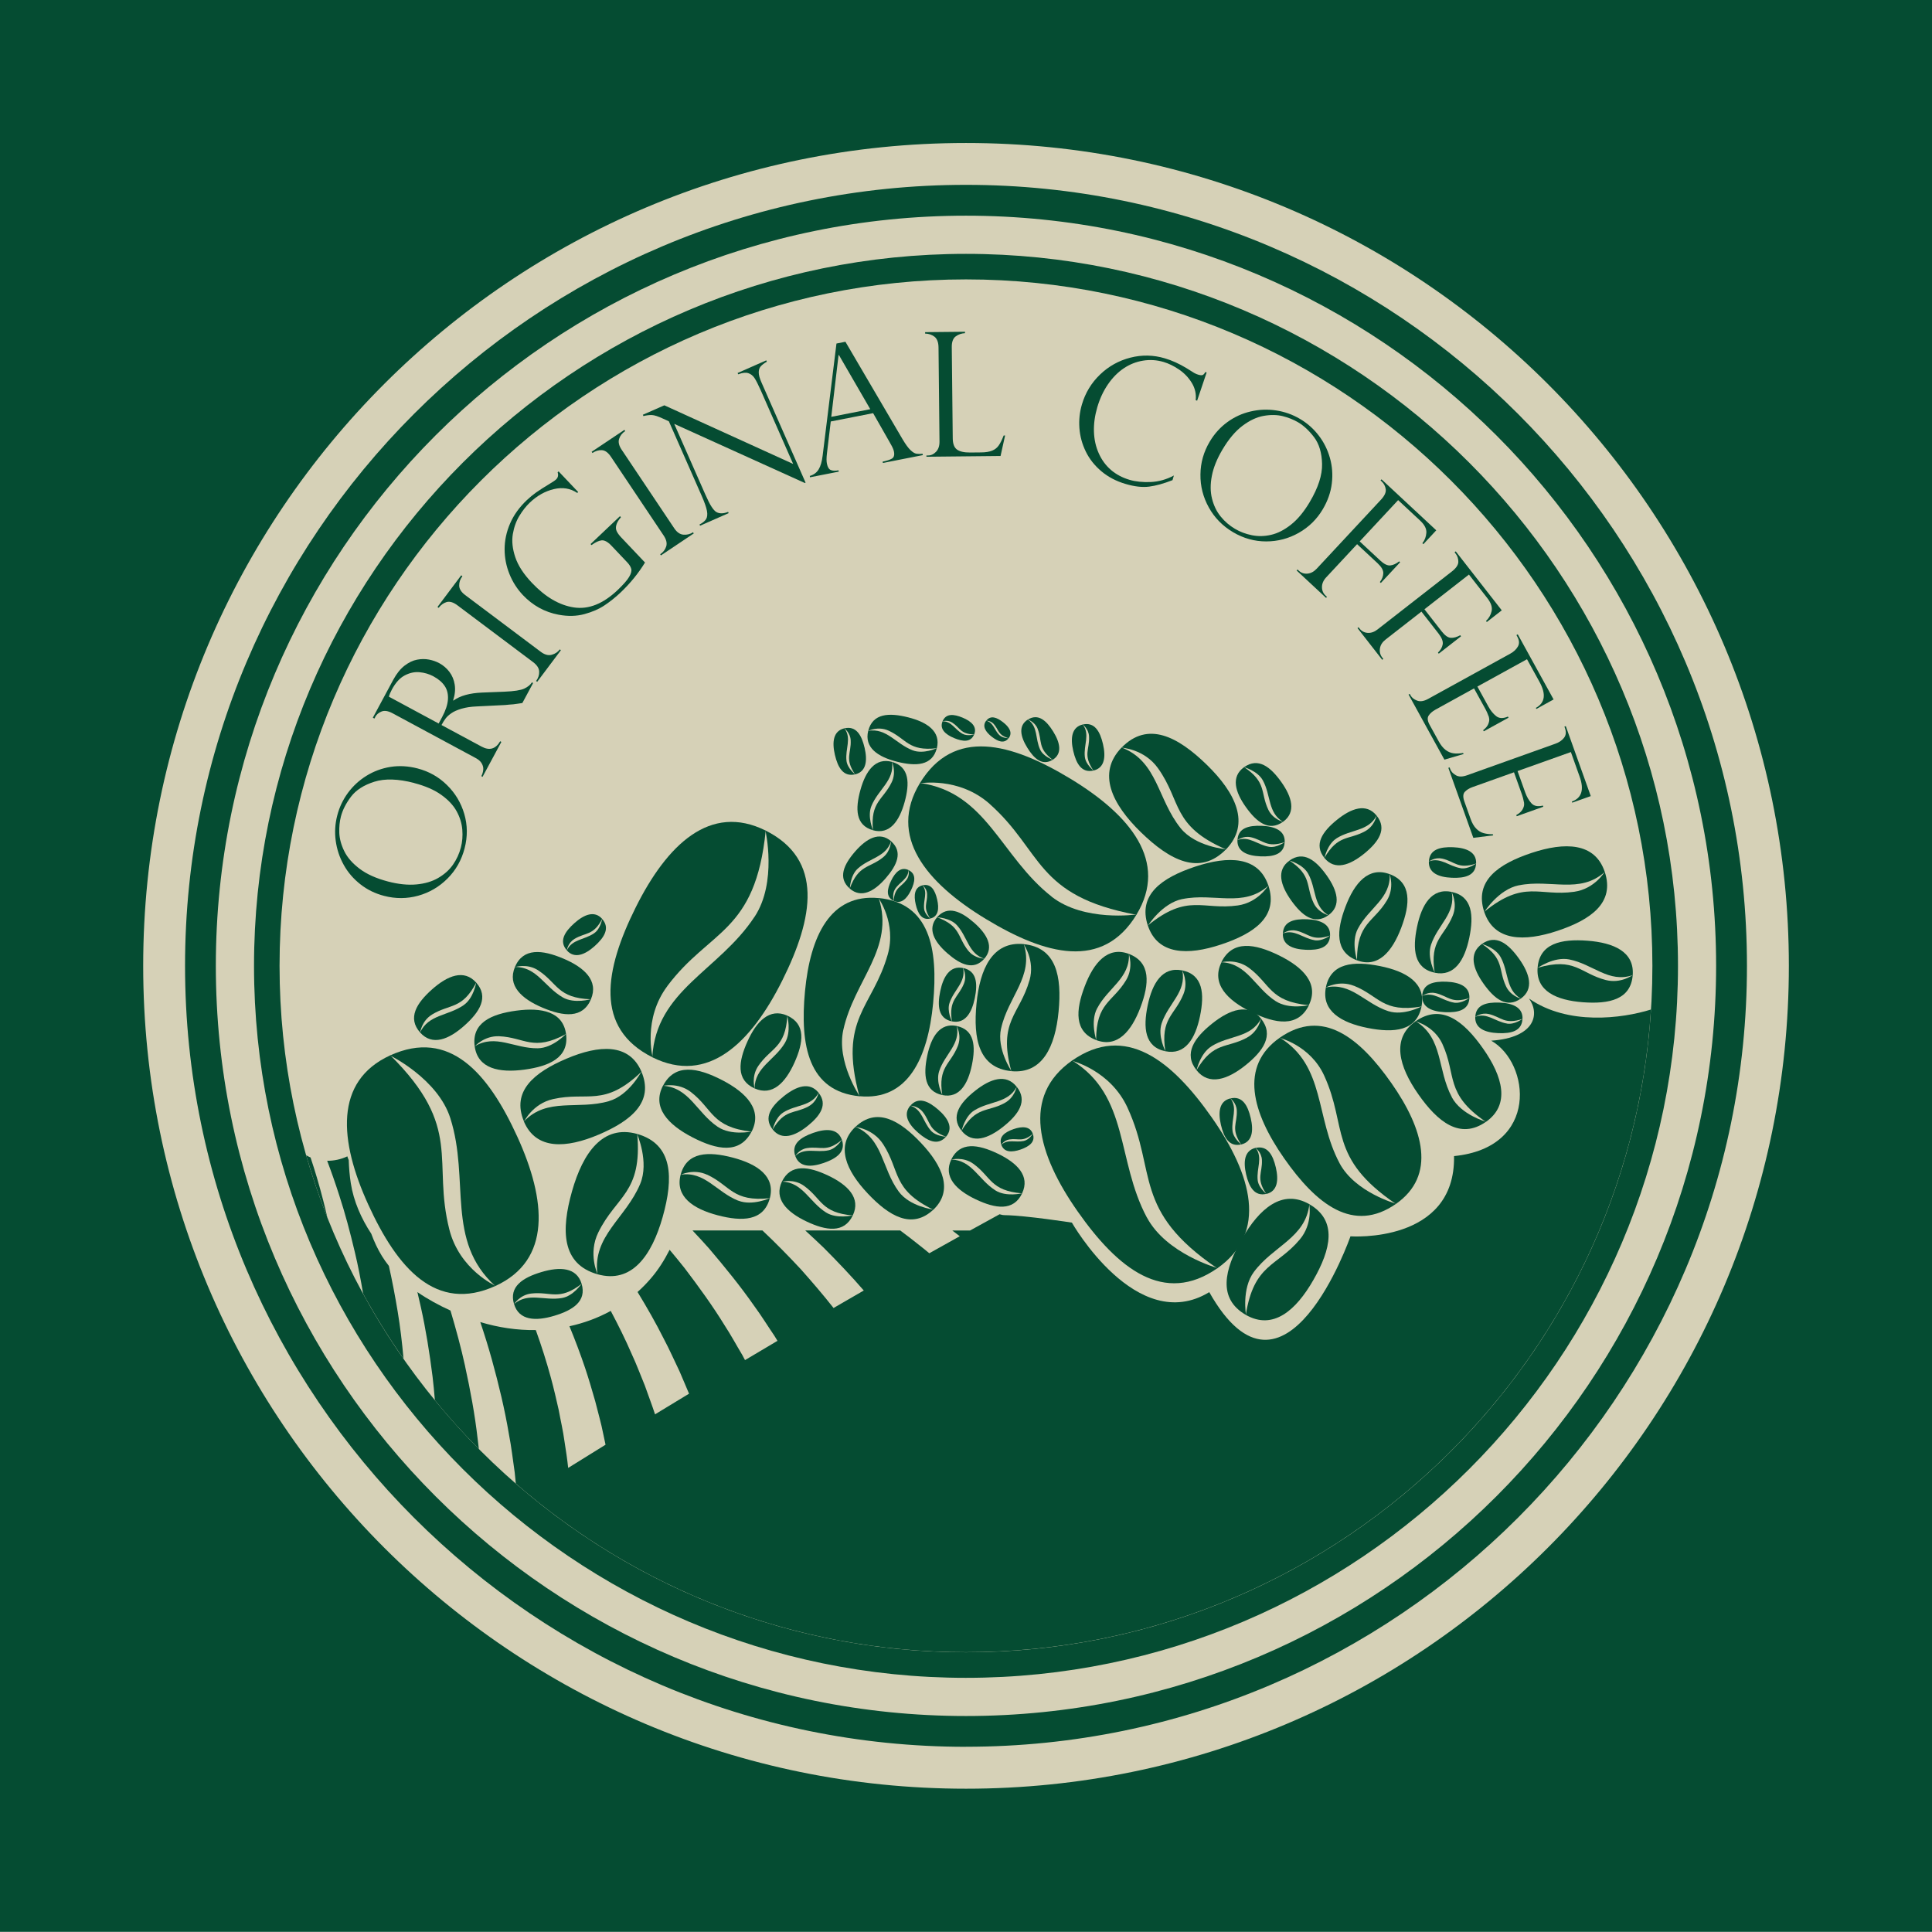 <?xml version="1.0" encoding="UTF-8"?>
<svg id="greencafe" xmlns="http://www.w3.org/2000/svg" viewBox="0 0 379 379">
  <rect x="0" y="-.03" width="379" height="379" fill="#054c32"/>
  <g>
    <g>
      <path d="M189.5,54.81c-74.25,0-134.66,60.41-134.66,134.66s60.41,134.66,134.66,134.66,134.65-60.41,134.65-134.66S263.75,54.81,189.5,54.81Z" fill="#d6d1b7"/>
      <path d="M189.5,42.31c-81.27,0-147.16,65.88-147.16,147.16s65.89,147.16,147.16,147.16,147.15-65.88,147.15-147.16S270.77,42.31,189.5,42.31ZM189.5,329.14c-77.01,0-139.67-62.66-139.67-139.67S112.49,49.8,189.5,49.8s139.67,62.66,139.67,139.67-62.66,139.67-139.67,139.67Z" fill="#d6d1b7"/>
      <path d="M189.5,28.05C100.35,28.05,28.09,100.32,28.09,189.47s72.27,161.42,161.42,161.42,161.41-72.27,161.41-161.42S278.65,28.05,189.5,28.05ZM189.5,342.67c-84.48,0-153.2-68.73-153.2-153.2S105.02,36.26,189.5,36.26s153.2,68.73,153.2,153.2-68.73,153.2-153.2,153.2Z" fill="#d6d1b7"/>
      <g>
        <path d="M76.27,248.31c-.48-.61-.93-1.24-1.34-1.9-.87-1.41-1.54-2.88-2.1-4.39-1.98-3.01-3.47-6.41-4.01-9.89-.24-1.52-.36-3.04-.41-4.56-.03-.07-.06-.14-.09-.21-.08-.18-.13-.35-.18-.52-1.25.59-2.62.89-4.02.87.02,0,.04,0,.06,0,.8,2.1,1.61,4.4,2.4,6.88,1.11,3.39,2.1,7.11,3.04,11.09.62,2.59,1.14,5.3,1.61,8.09,2.41,4.41,5.06,8.67,7.93,12.77-.28-3.15-.65-6.26-1.15-9.27-.51-3.08-1.08-6.08-1.73-8.96Z" fill="#054c32"/>
        <path d="M60.92,227.06c-.3-.13-.59-.27-.86-.43,1.2,4.16,2.59,8.24,4.16,12.22-.26-1.15-.54-2.29-.82-3.37-.79-3.09-1.64-5.91-2.48-8.42Z" fill="#054c32"/>
        <path d="M292.55,204.16c7.59,4.35,9.48,20.95-7.31,22.63.3,17.23-20.32,15.74-20.32,15.74,0,0-12.91,37.14-27.7,10.95-14.25,8.66-26.95-13.64-26.95-13.64,0,0-9.01-1.4-13.08-1.46-.4,0-.77-.07-1.1-.18-1.93,1.06-3.87,2.12-5.8,3.19h-3.47c.49.37.97.75,1.46,1.12-2,1.11-3.99,2.23-5.98,3.34-.62-.52-1.24-1.03-1.88-1.52-1.25-1.01-2.53-1.99-3.82-2.95h-18.63c1.22,1.12,2.43,2.25,3.63,3.4,2.71,2.72,5.36,5.5,7.85,8.38-1.99,1.15-3.97,2.29-5.93,3.43-2.03-2.58-4.19-5.09-6.4-7.58-2.44-2.62-4.96-5.19-7.55-7.63h-13.72c1.1,1.16,2.18,2.34,3.25,3.54,3.11,3.66,6.16,7.4,8.87,11.29,1.41,1.91,2.64,3.92,3.95,5.84.2.33.4.65.6.98-2.16,1.27-4.28,2.53-6.37,3.78-.19-.35-.38-.7-.56-1.05-1.14-1.89-2.19-3.86-3.43-5.75-2.36-3.84-5.06-7.56-7.84-11.22-.97-1.22-1.96-2.43-2.96-3.62-1.03,2.04-2.23,3.93-3.65,5.58-.83.97-1.71,1.87-2.64,2.7,1.84,3.02,3.6,6.09,5.16,9.21,1.12,2.09,2.05,4.25,3.07,6.34.62,1.48,1.27,2.94,1.87,4.4-2.28,1.38-4.51,2.73-6.67,4.05-.61-1.88-1.34-3.75-2.01-5.67-.85-2.03-1.61-4.13-2.57-6.17-1.23-2.85-2.63-5.66-4.11-8.45-2.55,1.4-5.27,2.39-8.1,3.01,1.11,2.69,2.14,5.42,3.06,8.15.73,2.18,1.37,4.37,1.99,6.54.54,2.19,1.18,4.33,1.59,6.48.15.69.3,1.38.44,2.07-2.57,1.59-5.02,3.11-7.33,4.55-.18-1.71-.44-3.44-.72-5.19-.27-2.05-.76-4.09-1.14-6.19-.47-2.07-.95-4.18-1.52-6.27-.85-3.14-1.85-6.28-2.97-9.39-3.65.05-7.33-.49-10.89-1.57h0c.82,2.43,1.59,4.9,2.29,7.43,1.31,4.75,2.5,9.63,3.33,14.59.49,2.47.76,4.97,1.13,7.46.07.73.15,1.47.22,2.2,23.66,20.6,54.55,33.08,88.31,33.08,71.37,0,129.93-55.81,134.37-126.07-5.69,1.77-16.28,3.16-23.92-2.15,2.18,3.02,1.18,7.67-7.41,8.26Z" fill="#054c32"/>
        <path d="M91.26,268.09c-.82-3.76-1.83-7.43-2.89-11,0,0,0,0,0,0-2.24-1.02-4.45-2.21-6.49-3.62.23.97.46,1.95.68,2.95.97,4.36,1.7,8.92,2.29,13.59.19,1.55.33,3.11.46,4.67,2.72,3.33,5.6,6.52,8.63,9.56-.07-.65-.15-1.31-.24-1.96-.54-4.79-1.43-9.54-2.45-14.19Z" fill="#054c32"/>
        <g>
          <g>
            <path d="M148.03,179.84c4.47-6.78,2.12-16.93,2.12-16.93,11.49,5.73,9.44,17.14,3.31,29.43-6.13,12.28-14.6,20.5-25.5,15.06.74-13.19,13.07-16.94,20.06-27.56Z" fill="#054c32"/>
            <path d="M130.92,193.43c-4.87,6.5-2.89,14-2.89,14-11.49-5.73-9.44-17.15-3.32-29.43,6.13-12.29,14.6-20.5,25.5-15.06-2.04,20.13-10.94,19.34-19.3,30.49Z" fill="#054c32"/>
          </g>
          <g>
            <path d="M88.34,219.35c-2.46-7.74-11.83-12.3-11.83-12.3,11.68-5.33,19.27,3.44,24.97,15.93,5.7,12.49,6.76,24.24-4.32,29.3-9.79-8.87-4.96-20.82-8.82-32.93Z" fill="#054c32"/>
            <path d="M88.15,241.2c1.99,7.88,9.07,11.05,9.07,11.05-11.68,5.33-19.27-3.44-24.97-15.93-5.7-12.49-6.76-24.24,4.32-29.3,14.37,14.25,8.16,20.67,11.58,34.18Z" fill="#054c32"/>
          </g>
          <g>
            <path d="M119.47,216c3.93-1.14,6.35-5.79,6.35-5.79,2.53,5.95-1.99,9.65-8.36,12.36-6.36,2.7-12.29,3.07-14.69-2.57,4.6-4.81,10.55-2.21,16.7-3.99Z" fill="#054c32"/>
            <path d="M108.48,215.61c-3.99.9-5.68,4.41-5.68,4.41-2.53-5.95,1.99-9.65,8.35-12.35,6.36-2.7,12.29-3.08,14.69,2.57-7.37,7.04-10.52,3.83-17.36,5.37Z" fill="#054c32"/>
          </g>
          <g>
            <path d="M125.59,232.24c1.8-4.31-.62-9.8-.62-9.8,7.11,2.01,7.17,8.68,5.03,16.28-2.15,7.6-6.06,13.15-12.8,11.25-.99-7.53,5.57-10.98,8.39-17.73Z" fill="#054c32"/>
            <path d="M117.37,241.76c-2.06,4.2-.13,8.22-.13,8.22-7.11-2.01-7.18-8.68-5.03-16.28,2.15-7.6,6.06-13.15,12.8-11.25,1,11.6-4.11,12.11-7.64,19.31Z" fill="#054c32"/>
          </g>
          <g>
            <path d="M105.51,205.64c2.96-.04,5.53-2.83,5.53-2.83.63,4.63-3.22,6.35-8.17,7.02-4.95.67-9.15-.19-9.75-4.58,4.12-2.48,7.77.46,12.39.39Z" fill="#054c32"/>
            <path d="M97.92,203.28c-2.95-.13-4.8,2-4.8,2-.63-4.63,3.22-6.35,8.17-7.02,4.95-.67,9.15.19,9.75,4.58-6.47,3.51-8.06.67-13.12.44Z" fill="#054c32"/>
          </g>
          <g>
            <path d="M140.79,221.04c2.65,1.8,6.65.93,6.65.93-2.32,4.49-6.8,3.62-11.6,1.14-4.8-2.48-7.99-5.86-5.79-10.12,5.18.36,6.6,5.24,10.73,8.05Z" fill="#054c32"/>
            <path d="M135.54,214.23c-2.53-1.95-5.49-1.21-5.49-1.21,2.32-4.49,6.8-3.62,11.6-1.14,4.8,2.48,7.99,5.86,5.79,10.12-7.91-.91-7.55-4.41-11.89-7.76Z" fill="#054c32"/>
          </g>
          <g>
            <path d="M144.83,235.53c2.75,1.09,6.19-.5,6.19-.5-1.19,4.52-5.41,4.64-10.24,3.37-4.83-1.27-8.38-3.68-7.26-7.96,4.75-.72,7,3.39,11.3,5.1Z" fill="#054c32"/>
            <path d="M138.72,230.45c-2.68-1.25-5.2.01-5.2.01,1.19-4.52,5.41-4.64,10.24-3.37,4.83,1.27,8.38,3.68,7.26,7.96-7.32.77-7.7-2.46-12.29-4.61Z" fill="#054c32"/>
          </g>
          <g>
            <path d="M110.25,254.63c2.23-.39,3.84-2.8,3.84-2.8,1.03,3.42-1.68,5.18-5.34,6.28-3.66,1.1-6.94.95-7.91-2.3,2.82-2.36,5.93-.58,9.41-1.18Z" fill="#054c32"/>
            <path d="M104.23,253.75c-2.25.25-3.39,2.08-3.39,2.08-1.03-3.42,1.68-5.18,5.34-6.28,3.66-1.1,6.94-.95,7.92,2.3-4.47,3.42-6.01,1.47-9.86,1.9Z" fill="#054c32"/>
          </g>
          <g>
            <path d="M162.04,237.85c2.13,1.34,5.26.56,5.26.56-1.71,3.59-5.26,3.02-9.1,1.2-3.84-1.83-6.43-4.41-4.81-7.82,4.09.15,5.33,3.95,8.65,6.06Z" fill="#054c32"/>
            <path d="M157.73,232.63c-2.04-1.47-4.35-.81-4.35-.81,1.71-3.59,5.26-3.03,9.1-1.2,3.84,1.83,6.44,4.4,4.81,7.81-6.25-.52-6.06-3.28-9.56-5.8Z" fill="#054c32"/>
          </g>
          <g>
            <path d="M195.26,233.52c2.13,1.34,5.26.56,5.26.56-1.71,3.59-5.26,3.02-9.1,1.2-3.84-1.83-6.43-4.41-4.81-7.82,4.09.15,5.33,3.95,8.66,6.06Z" fill="#054c32"/>
            <path d="M190.94,228.3c-2.04-1.47-4.35-.81-4.35-.81,1.71-3.59,5.26-3.03,9.1-1.2,3.84,1.83,6.44,4.4,4.81,7.81-6.25-.52-6.06-3.28-9.56-5.8Z" fill="#054c32"/>
          </g>
          <g>
            <path d="M162.55,225.65c1.55-.34,2.6-2.07,2.6-2.07.82,2.36-1.02,3.67-3.54,4.55-2.53.88-4.82.87-5.6-1.37,1.9-1.74,4.12-.58,6.54-1.11Z" fill="#054c32"/>
            <path d="M158.31,225.22c-1.56.24-2.3,1.56-2.3,1.56-.82-2.36,1.02-3.67,3.54-4.55,2.53-.88,4.82-.87,5.6,1.37-3.02,2.53-4.15,1.21-6.84,1.62Z" fill="#054c32"/>
          </g>
          <g>
            <path d="M200.85,223.82c1.04-.23,1.76-1.4,1.76-1.4.55,1.59-.69,2.48-2.39,3.08-1.71.59-3.26.59-3.79-.93,1.28-1.17,2.79-.39,4.42-.75Z" fill="#054c32"/>
            <path d="M197.99,223.53c-1.06.16-1.56,1.05-1.56,1.05-.55-1.6.69-2.48,2.39-3.08,1.71-.59,3.26-.59,3.79.93-2.04,1.71-2.81.81-4.62,1.1Z" fill="#054c32"/>
          </g>
          <g>
            <path d="M116.58,183.05c1.24-.86,1.54-2.78,1.54-2.78,1.59,1.79.44,3.62-1.47,5.33-1.91,1.7-3.95,2.53-5.46.84,1.04-2.23,3.44-2.03,5.38-3.38Z" fill="#054c32"/>
            <path d="M112.67,184.21c-1.3.79-1.47,2.22-1.47,2.22-1.59-1.79-.44-3.62,1.47-5.33,1.91-1.7,3.95-2.54,5.46-.84-1.75,3.34-3.24,2.59-5.46,3.94Z" fill="#054c32"/>
          </g>
          <g>
            <path d="M153.98,204.58c1.32-2.19.45-5.35.45-5.35,3.69,1.66,3.19,5.27,1.42,9.22-1.77,3.94-4.33,6.63-7.83,5.06.07-4.16,3.9-5.49,5.96-8.92Z" fill="#054c32"/>
            <path d="M148.77,209.08c-1.45,2.11-.73,4.44-.73,4.44-3.69-1.66-3.19-5.28-1.41-9.22,1.77-3.94,4.33-6.63,7.83-5.06-.39,6.36-3.2,6.22-5.69,9.84Z" fill="#054c32"/>
          </g>
          <g>
            <path d="M90.96,197.17c1.98-1.37,2.45-4.42,2.45-4.42,2.53,2.84.71,5.76-2.33,8.46-3.04,2.7-6.27,4.03-8.67,1.33,1.66-3.55,5.46-3.22,8.56-5.37Z" fill="#054c32"/>
            <path d="M84.76,199.02c-2.06,1.25-2.34,3.53-2.34,3.53-2.53-2.84-.71-5.76,2.33-8.46,3.04-2.7,6.27-4.03,8.67-1.33-2.78,5.31-5.14,4.11-8.67,6.26Z" fill="#054c32"/>
          </g>
          <g>
            <path d="M176.31,233.76c2.16,2.93,6.8,3.52,6.8,3.52-4.19,3.95-8.68,1.32-12.9-3.17-4.22-4.48-6.37-9.32-2.39-13.07,5.44,2.35,5.11,8.13,8.49,12.72Z" fill="#054c32"/>
            <path d="M173.24,224.45c-1.98-3.06-5.44-3.38-5.44-3.38,4.19-3.95,8.68-1.32,12.9,3.17,4.22,4.48,6.36,9.32,2.39,13.07-8.16-3.98-6.45-7.6-9.84-12.85Z" fill="#054c32"/>
          </g>
          <g>
            <path d="M110.39,195.66c2.3,1.31,5.55.34,5.55.34-1.63,3.85-5.38,3.42-9.5,1.68-4.12-1.74-6.96-4.33-5.42-7.99,4.3-.03,5.78,3.9,9.37,5.96Z" fill="#054c32"/>
            <path d="M105.61,190.37c-2.21-1.45-4.61-.65-4.61-.65,1.63-3.85,5.38-3.42,9.5-1.68,4.12,1.74,6.97,4.33,5.42,7.99-6.59-.25-6.51-3.16-10.31-5.65Z" fill="#054c32"/>
          </g>
        </g>
        <g>
          <g>
            <path d="M224.98,238.82c3.83,7.17,13.87,9.94,13.87,9.94-10.51,7.36-19.57.12-27.45-11.12-7.88-11.24-11.06-22.61-1.08-29.6,11.24,6.94,8.66,19.57,14.65,30.78Z" fill="#054c32"/>
            <path d="M221.19,217.3c-3.39-7.38-10.93-9.21-10.93-9.21,10.51-7.37,19.57-.12,27.45,11.12,7.88,11.24,11.06,22.61,1.08,29.6-16.72-11.4-11.78-18.84-17.6-31.5Z" fill="#054c32"/>
          </g>
          <g>
            <path d="M262.78,228.19c3.06,5.73,11.1,7.95,11.1,7.95-8.41,5.89-15.66.1-21.96-8.9-6.3-9-8.85-18.09-.86-23.68,8.99,5.55,6.93,15.66,11.72,24.62Z" fill="#054c32"/>
            <path d="M259.75,210.97c-2.72-5.91-8.74-7.37-8.74-7.37,8.41-5.89,15.66-.1,21.96,8.9,6.3,9,8.84,18.09.86,23.68-13.38-9.12-9.43-15.08-14.08-25.21Z" fill="#054c32"/>
          </g>
          <g>
            <path d="M284.8,215.24c1.85,3.47,6.72,4.81,6.72,4.81-5.09,3.57-9.48.06-13.29-5.39-3.81-5.44-5.35-10.95-.52-14.33,5.44,3.36,4.19,9.47,7.1,14.9Z" fill="#054c32"/>
            <path d="M282.97,204.82c-1.64-3.58-5.29-4.46-5.29-4.46,5.09-3.57,9.48-.06,13.29,5.39,3.81,5.44,5.35,10.95.52,14.33-8.1-5.52-5.71-9.12-8.52-15.25Z" fill="#054c32"/>
          </g>
          <g>
            <path d="M206.27,175.88c6.39,5.02,16.7,3.51,16.7,3.51-6.66,10.97-17.87,7.99-29.6.87-11.74-7.12-19.22-16.24-12.9-26.66,13.08,1.83,15.81,14.42,25.81,22.27Z" fill="#054c32"/>
            <path d="M194.14,157.7c-6.08-5.39-13.71-4.03-13.71-4.03,6.66-10.98,17.87-7.99,29.6-.88,11.74,7.12,19.22,16.24,12.9,26.66-19.9-3.7-18.37-12.5-28.8-21.75Z" fill="#054c32"/>
          </g>
          <g>
            <path d="M196.37,201.79c-.88,4,2.06,8.34,2.06,8.34-6.44-.62-7.54-6.35-6.87-13.24.66-6.88,3.16-12.27,9.27-11.69,2.03,6.33-3.08,10.32-4.45,16.58Z" fill="#054c32"/>
            <path d="M201.96,192.31c1.12-3.94-1.17-7.1-1.17-7.1,6.44.62,7.54,6.35,6.87,13.23-.66,6.88-3.16,12.27-9.27,11.69-2.68-9.83,1.65-11.07,3.56-17.82Z" fill="#054c32"/>
          </g>
          <g>
            <path d="M165.43,202.04c-1.37,6.24,3.22,13.02,3.22,13.02-10.04-.96-11.76-9.91-10.73-20.65,1.03-10.74,4.93-19.15,14.46-18.23,3.17,9.88-4.81,16.11-6.95,25.87Z" fill="#054c32"/>
            <path d="M174.15,187.24c1.74-6.14-1.83-11.08-1.83-11.08,10.04.96,11.76,9.91,10.73,20.65-1.03,10.74-4.93,19.15-14.46,18.23-4.18-15.34,2.57-17.27,5.56-27.8Z" fill="#054c32"/>
          </g>
          <g>
            <path d="M245.98,249.51c-2.44,3.28-1.55,8.45-1.55,8.45-5.61-3.21-4.26-8.89-.82-14.89,3.43-6,7.93-9.89,13.25-6.84-.75,6.61-7.06,8.14-10.88,13.28Z" fill="#054c32"/>
            <path d="M254.97,243.16c2.64-3.13,1.85-6.95,1.85-6.95,5.61,3.21,4.26,8.89.82,14.89-3.43,6-7.93,9.89-13.25,6.84,1.6-10.06,6.06-9.41,10.58-14.78Z" fill="#054c32"/>
          </g>
          <g>
            <path d="M231.61,162.47c2.93,3.64,8.91,4.13,8.91,4.13-5.15,5.29-11.05,2.17-16.71-3.34-5.66-5.51-8.67-11.59-3.78-16.62,7.09,2.72,6.99,10.13,11.58,15.83Z" fill="#054c32"/>
            <path d="M227.17,150.71c-2.71-3.81-7.16-4.04-7.16-4.04,5.15-5.29,11.05-2.17,16.71,3.34,5.66,5.51,8.67,11.59,3.78,16.62-10.68-4.65-8.68-9.39-13.33-15.92Z" fill="#054c32"/>
          </g>
          <g>
            <path d="M215.21,197.83c-1.37,2.62-.15,6.21-.15,6.21-4.37-1.65-4.05-5.86-2.28-10.53,1.77-4.67,4.53-7.95,8.68-6.38.21,4.8-4.11,6.61-6.25,10.71Z" fill="#054c32"/>
            <path d="M220.9,192.29c1.53-2.53.53-5.17.53-5.17,4.37,1.65,4.05,5.86,2.28,10.53-1.77,4.67-4.53,7.95-8.68,6.38,0-7.36,3.25-7.4,5.87-11.74Z" fill="#054c32"/>
          </g>
          <g>
            <path d="M231.94,176.36c-3.99.81-6.76,5.24-6.76,5.24-2.03-6.1,2.75-9.42,9.27-11.59,6.53-2.17,12.44-2.07,14.37,3.73-4.94,4.4-10.64,1.35-16.88,2.63Z" fill="#054c32"/>
            <path d="M242.82,177.62c4.03-.57,5.99-3.93,5.99-3.93,2.03,6.11-2.75,9.42-9.27,11.59-6.53,2.17-12.44,2.07-14.37-3.73,7.87-6.4,10.74-2.96,17.65-3.93Z" fill="#054c32"/>
          </g>
          <g>
            <path d="M297.93,173.67c-3.99.81-6.76,5.24-6.76,5.24-2.03-6.1,2.75-9.42,9.27-11.59,6.53-2.17,12.44-2.07,14.37,3.73-4.94,4.4-10.64,1.35-16.88,2.63Z" fill="#054c32"/>
            <path d="M308.81,174.94c4.03-.57,5.99-3.93,5.99-3.93,2.03,6.11-2.75,9.42-9.27,11.59-6.53,2.17-12.44,2.07-14.37-3.73,7.87-6.4,10.74-2.96,17.65-3.93Z" fill="#054c32"/>
          </g>
          <g>
            <path d="M247.74,153.1c-1.03-1.89-3.69-2.6-3.69-2.6,2.77-1.97,5.18-.07,7.29,2.89,2.11,2.96,2.97,5.96.34,7.83-2.99-1.81-2.33-5.16-3.94-8.12Z" fill="#054c32"/>
            <path d="M248.78,158.79c.91,1.95,2.91,2.42,2.91,2.42-2.77,1.97-5.18.07-7.29-2.89-2.11-2.96-2.97-5.96-.34-7.83,4.45,2.98,3.16,4.96,4.72,8.3Z" fill="#054c32"/>
          </g>
          <g>
            <path d="M170.95,158.1c-.87,2.1.32,4.77.32,4.77-3.46-.96-3.51-4.21-2.48-7.91,1.03-3.7,2.92-6.41,6.2-5.5.5,3.66-2.68,5.35-4.04,8.64Z" fill="#054c32"/>
            <path d="M174.92,153.46c.99-2.05.05-4,.05-4,3.46.96,3.51,4.21,2.48,7.91-1.03,3.7-2.91,6.41-6.2,5.5-.52-5.64,1.97-5.9,3.67-9.41Z" fill="#054c32"/>
          </g>
          <g>
            <path d="M184.24,210.11c-.72,2.14.63,4.71.63,4.71-3.5-.73-3.76-3.95-2.98-7.69.78-3.74,2.48-6.55,5.8-5.86.74,3.6-2.32,5.49-3.45,8.84Z" fill="#054c32"/>
            <path d="M187.88,205.24c.85-2.09-.21-3.97-.21-3.97,3.5.73,3.76,3.95,2.98,7.69-.78,3.74-2.48,6.55-5.8,5.86-.88-5.56,1.58-5.98,3.03-9.58Z" fill="#054c32"/>
          </g>
          <g>
            <path d="M186.27,196.73c-.56,1.66.48,3.64.48,3.64-2.7-.56-2.9-3.05-2.3-5.94.6-2.89,1.92-5.06,4.48-4.53.57,2.78-1.79,4.24-2.66,6.84Z" fill="#054c32"/>
            <path d="M189.09,192.96c.66-1.62-.17-3.07-.17-3.07,2.7.56,2.9,3.05,2.3,5.94-.6,2.89-1.92,5.06-4.48,4.53-.68-4.3,1.22-4.62,2.35-7.4Z" fill="#054c32"/>
          </g>
          <g>
            <path d="M191.16,217.8c-1.92,1.19-2.52,4.03-2.52,4.03-2.23-2.79-.38-5.44,2.61-7.82,2.99-2.38,6.09-3.47,8.2-.81-1.73,3.24-5.28,2.75-8.29,4.61Z" fill="#054c32"/>
            <path d="M197.07,216.38c1.99-1.07,2.37-3.2,2.37-3.2,2.23,2.79.38,5.44-2.61,7.82-2.98,2.38-6.08,3.47-8.2.82,2.88-4.84,5.03-3.6,8.45-5.44Z" fill="#054c32"/>
          </g>
          <g>
            <path d="M187.74,181.52c-1.35-1.5-3.93-1.57-3.93-1.57,2.1-2.4,4.71-1.19,7.27,1.05,2.56,2.24,4,4.79,2.01,7.07-3.12-1.01-3.24-4.2-5.35-6.55Z" fill="#054c32"/>
            <path d="M189.93,186.48c1.25,1.58,3.18,1.57,3.18,1.57-2.1,2.4-4.71,1.19-7.27-1.05-2.56-2.24-4-4.79-2.01-7.06,4.7,1.76,3.95,3.84,6.1,6.55Z" fill="#054c32"/>
          </g>
          <g>
            <path d="M168.27,170.39c-1.49,1.35-1.56,3.93-1.56,3.93-2.4-2.09-1.2-4.7,1.03-7.27,2.24-2.57,4.78-4.01,7.06-2.03-1,3.12-4.19,3.25-6.53,5.37Z" fill="#054c32"/>
            <path d="M173.22,168.19c1.57-1.26,1.56-3.18,1.56-3.18,2.4,2.09,1.2,4.7-1.03,7.27-2.23,2.57-4.78,4.01-7.06,2.03,1.74-4.71,3.83-3.96,6.53-6.12Z" fill="#054c32"/>
          </g>
          <g>
            <path d="M153.68,218.22c-1.6.99-2.1,3.35-2.1,3.35-1.86-2.33-.31-4.53,2.17-6.52,2.49-1.99,5.07-2.89,6.84-.68-1.44,2.7-4.41,2.29-6.91,3.84Z" fill="#054c32"/>
            <path d="M158.61,217.03c1.66-.89,1.97-2.66,1.97-2.66,1.86,2.33.31,4.53-2.17,6.52-2.49,1.99-5.07,2.89-6.84.68,2.4-4.04,4.19-3,7.04-4.53Z" fill="#054c32"/>
          </g>
          <g>
            <path d="M241.78,221.82c.17,1.51,1.71,2.68,1.71,2.68-2.33.55-3.4-1.34-3.98-3.83-.58-2.49-.35-4.68,1.87-5.2,1.46,1.98.14,3.99.4,6.34Z" fill="#054c32"/>
            <path d="M242.62,217.83c-.07-1.51-1.25-2.35-1.25-2.35,2.33-.55,3.4,1.34,3.98,3.83.58,2.49.35,4.68-1.87,5.2-2.1-3.13-.73-4.08-.86-6.67Z" fill="#054c32"/>
          </g>
          <g>
            <path d="M212.81,148.47c.17,1.51,1.71,2.68,1.71,2.68-2.33.55-3.4-1.34-3.98-3.83-.58-2.49-.34-4.68,1.87-5.2,1.46,1.98.14,3.99.4,6.35Z" fill="#054c32"/>
            <path d="M213.64,144.48c-.07-1.51-1.25-2.35-1.25-2.35,2.33-.54,3.4,1.34,3.98,3.83.58,2.49.35,4.68-1.87,5.2-2.11-3.13-.73-4.08-.86-6.67Z" fill="#054c32"/>
          </g>
          <g>
            <path d="M248.97,166.12c1.49.25,3.04-.93,3.04-.93-.1,2.39-2.2,2.91-4.76,2.8-2.56-.11-4.6-.93-4.5-3.19,2.3-.88,3.88.93,6.22,1.32Z" fill="#054c32"/>
            <path d="M245.36,164.24c-1.48-.34-2.6.57-2.6.57.1-2.39,2.2-2.91,4.76-2.81,2.56.11,4.6.93,4.5,3.2-3.58,1.18-4.13-.39-6.66-.97Z" fill="#054c32"/>
          </g>
          <g>
            <path d="M256.64,171.42c-1.03-1.89-3.69-2.6-3.69-2.6,2.77-1.97,5.18-.07,7.29,2.89,2.11,2.96,2.97,5.96.34,7.83-2.99-1.81-2.33-5.16-3.94-8.12Z" fill="#054c32"/>
            <path d="M257.68,177.12c.91,1.95,2.91,2.42,2.91,2.42-2.77,1.97-5.18.07-7.29-2.89-2.11-2.96-2.97-5.96-.34-7.83,4.45,2.98,3.15,4.96,4.72,8.3Z" fill="#054c32"/>
          </g>
          <g>
            <path d="M257.88,184.45c1.49.25,3.04-.93,3.04-.93-.1,2.39-2.2,2.91-4.76,2.8-2.56-.11-4.6-.93-4.5-3.2,2.3-.88,3.88.93,6.22,1.32Z" fill="#054c32"/>
            <path d="M254.26,182.57c-1.48-.34-2.6.57-2.6.57.1-2.39,2.2-2.91,4.76-2.81,2.56.11,4.6.93,4.5,3.2-3.58,1.18-4.13-.39-6.66-.97Z" fill="#054c32"/>
          </g>
          <g>
            <path d="M294.39,187.78c-1.03-1.89-3.69-2.6-3.69-2.6,2.77-1.97,5.18-.07,7.29,2.89,2.11,2.96,2.97,5.96.34,7.83-2.99-1.81-2.33-5.16-3.94-8.12Z" fill="#054c32"/>
            <path d="M295.43,193.47c.91,1.95,2.91,2.42,2.91,2.42-2.77,1.97-5.18.07-7.29-2.89-2.11-2.96-2.97-5.96-.34-7.83,4.45,2.98,3.16,4.96,4.72,8.3Z" fill="#054c32"/>
          </g>
          <g>
            <path d="M307.83,188.21c-3-.59-6.2,1.67-6.2,1.67.36-4.82,4.63-5.73,9.79-5.34,5.15.39,9.22,2.18,8.87,6.75-4.7,1.62-7.76-2.15-12.46-3.08Z" fill="#054c32"/>
            <path d="M315,192.25c2.96.77,5.29-.98,5.29-.98-.36,4.82-4.63,5.73-9.79,5.34-5.15-.39-9.22-2.18-8.87-6.75,7.31-2.15,8.3,1.06,13.37,2.39Z" fill="#054c32"/>
          </g>
          <g>
            <path d="M295.62,200.8c1.49.25,3.04-.93,3.04-.93-.1,2.39-2.2,2.91-4.76,2.8-2.56-.11-4.6-.93-4.5-3.2,2.3-.88,3.88.93,6.22,1.32Z" fill="#054c32"/>
            <path d="M292.01,198.92c-1.48-.34-2.6.57-2.6.57.1-2.39,2.2-2.91,4.76-2.81,2.56.11,4.6.93,4.5,3.2-3.58,1.18-4.13-.39-6.66-.97Z" fill="#054c32"/>
          </g>
          <g>
            <path d="M286.52,170.32c1.49.25,3.04-.93,3.04-.93-.1,2.39-2.2,2.91-4.76,2.8-2.56-.11-4.6-.93-4.5-3.2,2.3-.88,3.88.93,6.22,1.32Z" fill="#054c32"/>
            <path d="M282.91,168.44c-1.48-.34-2.6.57-2.6.57.1-2.39,2.2-2.91,4.76-2.81,2.56.11,4.6.93,4.5,3.2-3.58,1.18-4.13-.39-6.66-.97Z" fill="#054c32"/>
          </g>
          <g>
            <path d="M285.21,196.69c1.49.25,3.04-.93,3.04-.93-.1,2.39-2.2,2.91-4.76,2.8-2.56-.11-4.6-.93-4.5-3.2,2.3-.88,3.88.93,6.22,1.32Z" fill="#054c32"/>
            <path d="M281.59,194.82c-1.48-.34-2.6.57-2.6.57.1-2.39,2.2-2.91,4.76-2.81,2.56.11,4.6.93,4.5,3.2-3.58,1.18-4.13-.39-6.66-.97Z" fill="#054c32"/>
          </g>
          <g>
            <path d="M204.04,147.04c.63,1.37,2.47,2,2.47,2-2.04,1.26-3.65-.19-4.99-2.37-1.35-2.18-1.81-4.33.12-5.52,2.02,1.41,1.4,3.74,2.4,5.89Z" fill="#054c32"/>
            <path d="M203.57,142.99c-.55-1.41-1.94-1.83-1.94-1.83,2.04-1.26,3.65.19,4.99,2.37,1.35,2.18,1.81,4.33-.12,5.52-2.99-2.3-1.99-3.63-2.94-6.06Z" fill="#054c32"/>
          </g>
          <g>
            <path d="M196.05,144.2c.65.64,1.81.61,1.81.61-.88,1.14-2.09.66-3.31-.29-1.21-.95-1.93-2.06-1.09-3.14,1.43.37,1.57,1.81,2.58,2.82Z" fill="#054c32"/>
            <path d="M194.94,142.02c-.61-.68-1.48-.63-1.48-.63.88-1.14,2.09-.66,3.31.29,1.22.95,1.93,2.06,1.09,3.14-2.17-.67-1.88-1.63-2.92-2.8Z" fill="#054c32"/>
          </g>
          <g>
            <path d="M188.8,143.94c.96.54,2.3.13,2.3.13-.67,1.6-2.22,1.43-3.93.72-1.71-.71-2.9-1.78-2.27-3.29,1.78-.02,2.4,1.6,3.9,2.44Z" fill="#054c32"/>
            <path d="M186.81,141.76c-.92-.6-1.91-.26-1.91-.26.67-1.6,2.22-1.43,3.93-.72,1.71.71,2.9,1.78,2.27,3.3-2.73-.09-2.71-1.29-4.29-2.32Z" fill="#054c32"/>
          </g>
          <g>
            <path d="M179.04,147.19c2.12.82,4.74-.43,4.74-.43-.88,3.48-4.11,3.6-7.83,2.66-3.72-.94-6.46-2.76-5.63-6.06,3.64-.58,5.4,2.56,8.72,3.83Z" fill="#054c32"/>
            <path d="M174.31,143.33c-2.07-.94-3.99.05-3.99.05.88-3.48,4.12-3.6,7.83-2.66,3.72.94,6.46,2.76,5.63,6.06-5.61.64-5.93-1.83-9.47-3.45Z" fill="#054c32"/>
          </g>
          <g>
            <path d="M166.05,149.22c.17,1.51,1.71,2.68,1.71,2.68-2.33.55-3.4-1.34-3.98-3.83-.58-2.49-.34-4.68,1.87-5.2,1.46,1.98.14,3.99.4,6.34Z" fill="#054c32"/>
            <path d="M166.88,145.23c-.07-1.51-1.25-2.35-1.25-2.35,2.33-.55,3.4,1.34,3.98,3.83.58,2.49.34,4.68-1.87,5.2-2.1-3.13-.73-4.08-.86-6.68Z" fill="#054c32"/>
          </g>
          <g>
            <path d="M181.27,178.25c.12,1.09,1.24,1.94,1.24,1.94-1.68.39-2.45-.97-2.87-2.77-.42-1.8-.25-3.38,1.35-3.75,1.06,1.43.1,2.88.29,4.58Z" fill="#054c32"/>
            <path d="M181.87,175.37c-.05-1.09-.9-1.7-.9-1.7,1.68-.39,2.45.96,2.87,2.77.42,1.8.25,3.38-1.35,3.75-1.52-2.26-.53-2.95-.62-4.82Z" fill="#054c32"/>
          </g>
          <g>
            <path d="M175.57,174.43c-.59.92-.26,2.28-.26,2.28-1.56-.75-1.3-2.29-.49-3.96.8-1.66,1.93-2.78,3.41-2.07-.08,1.78-1.73,2.3-2.66,3.74Z" fill="#054c32"/>
            <path d="M177.85,172.57c.65-.88.37-1.89.37-1.89,1.56.75,1.3,2.29.49,3.96-.81,1.66-1.93,2.78-3.41,2.07.24-2.71,1.44-2.62,2.55-4.14Z" fill="#054c32"/>
          </g>
          <g>
            <path d="M182.62,221.81c1.02,1.12,2.96,1.17,2.96,1.17-1.57,1.81-3.54.9-5.47-.78-1.93-1.68-3.02-3.59-1.53-5.31,2.35.75,2.45,3.15,4.04,4.91Z" fill="#054c32"/>
            <path d="M180.97,218.08c-.95-1.18-2.39-1.18-2.39-1.18,1.57-1.81,3.54-.9,5.47.78,1.93,1.68,3.02,3.59,1.53,5.31-3.54-1.31-2.98-2.88-4.6-4.91Z" fill="#054c32"/>
          </g>
          <g>
            <path d="M246.72,231.52c.17,1.51,1.71,2.68,1.71,2.68-2.33.54-3.4-1.34-3.98-3.83-.58-2.49-.34-4.68,1.87-5.2,1.46,1.98.14,3.99.4,6.35Z" fill="#054c32"/>
            <path d="M247.55,227.54c-.07-1.52-1.25-2.35-1.25-2.35,2.33-.54,3.4,1.34,3.98,3.83.58,2.49.34,4.68-1.87,5.2-2.1-3.13-.73-4.08-.86-6.67Z" fill="#054c32"/>
          </g>
          <g>
            <path d="M250.26,196.4c2.62,1.7,6.52.78,6.52.78-2.17,4.43-6.57,3.67-11.31,1.35-4.74-2.33-7.92-5.56-5.85-9.77,5.07.25,6.55,4.99,10.65,7.65Z" fill="#054c32"/>
            <path d="M244.98,189.85c-2.51-1.86-5.39-1.08-5.39-1.08,2.18-4.43,6.57-3.67,11.31-1.35,4.74,2.33,7.92,5.56,5.85,9.77-7.75-.74-7.47-4.16-11.78-7.35Z" fill="#054c32"/>
          </g>
          <g>
            <path d="M272.36,198.36c2.97.97,6.5-.92,6.5-.92-.96,4.84-5.41,5.24-10.59,4.21-5.18-1.03-9.08-3.34-8.17-7.94,4.97-1.06,7.61,3.14,12.26,4.66Z" fill="#054c32"/>
            <path d="M265.58,193.38c-2.91-1.15-5.49.34-5.49.34.96-4.84,5.41-5.24,10.59-4.21,5.18,1.03,9.08,3.34,8.17,7.94-7.68,1.28-8.28-2.1-13.27-4.08Z" fill="#054c32"/>
          </g>
          <g>
            <path d="M227.89,200.72c-.85,2.51.74,5.51.74,5.51-4.1-.85-4.4-4.62-3.49-9,.91-4.38,2.9-7.67,6.79-6.86.86,4.22-2.71,6.42-4.04,10.35Z" fill="#054c32"/>
            <path d="M232.16,195.01c1-2.45-.25-4.65-.25-4.65,4.1.85,4.4,4.62,3.49,9-.91,4.38-2.9,7.67-6.79,6.86-1.02-6.52,1.85-7,3.55-11.21Z" fill="#054c32"/>
          </g>
          <g>
            <path d="M266.37,182.19c-1.37,2.62-.15,6.21-.15,6.21-4.37-1.65-4.05-5.86-2.28-10.53,1.77-4.67,4.53-7.95,8.68-6.38.21,4.8-4.11,6.61-6.25,10.71Z" fill="#054c32"/>
            <path d="M272.07,176.64c1.53-2.53.53-5.17.53-5.17,4.37,1.65,4.05,5.86,2.28,10.53-1.77,4.67-4.53,7.95-8.68,6.38,0-7.36,3.25-7.4,5.87-11.74Z" fill="#054c32"/>
          </g>
          <g>
            <path d="M280.73,185.31c-.85,2.51.74,5.51.74,5.51-4.1-.85-4.4-4.62-3.49-9,.91-4.38,2.9-7.67,6.79-6.86.86,4.22-2.71,6.42-4.04,10.35Z" fill="#054c32"/>
            <path d="M284.99,179.61c1-2.45-.25-4.65-.25-4.65,4.1.85,4.4,4.62,3.49,9-.91,4.38-2.9,7.67-6.79,6.86-1.02-6.52,1.85-7,3.55-11.21Z" fill="#054c32"/>
          </g>
          <g>
            <path d="M262.19,164.46c-1.82,1.15-2.37,3.85-2.37,3.85-2.15-2.64-.4-5.17,2.43-7.47,2.83-2.29,5.77-3.35,7.8-.84-1.62,3.1-5.01,2.66-7.86,4.45Z" fill="#054c32"/>
            <path d="M267.81,163.05c1.89-1.04,2.23-3.06,2.23-3.06,2.14,2.64.4,5.17-2.43,7.47-2.83,2.29-5.77,3.35-7.81.84,2.7-4.63,4.76-3.47,8-5.24Z" fill="#054c32"/>
          </g>
          <g>
            <path d="M237.68,205.24c-2.25,1.39-2.95,4.71-2.95,4.71-2.61-3.27-.44-6.36,3.06-9.16,3.5-2.79,7.13-4.06,9.6-.96-2.03,3.8-6.19,3.22-9.71,5.4Z" fill="#054c32"/>
            <path d="M244.6,203.56c2.33-1.25,2.77-3.74,2.77-3.74,2.61,3.27.44,6.36-3.05,9.16-3.5,2.79-7.13,4.06-9.61.96,3.37-5.67,5.89-4.22,9.89-6.37Z" fill="#054c32"/>
          </g>
        </g>
      </g>
    </g>
    <g>
      <path d="M81.93,150.75c2.22.58,4.14,1.66,5.76,3.26,1.62,1.59,2.75,3.48,3.39,5.67.64,2.19.66,4.44.06,6.74-.6,2.31-1.72,4.29-3.35,5.92-1.63,1.63-3.55,2.76-5.75,3.37-2.21.61-4.44.62-6.7.03-1.73-.45-3.28-1.2-4.63-2.26-1.35-1.06-2.45-2.32-3.27-3.8-.83-1.48-1.35-3.06-1.58-4.73-.23-1.68-.13-3.34.3-4.99.42-1.62,1.12-3.09,2.1-4.43.98-1.33,2.19-2.45,3.62-3.34,1.43-.89,3.01-1.47,4.72-1.75,1.72-.27,3.5-.17,5.34.31ZM81.26,153.6c-3.15-.82-5.76-.9-7.82-.25s-3.59,1.63-4.58,2.93c-.98,1.3-1.64,2.59-1.98,3.88-.26,1-.36,2.07-.32,3.23.05,1.16.37,2.35.98,3.59.6,1.24,1.61,2.39,3.01,3.45,1.4,1.06,3.26,1.89,5.58,2.5,2.03.53,3.88.72,5.54.57,1.66-.15,3.09-.57,4.29-1.27,1.2-.7,2.17-1.56,2.89-2.59.72-1.03,1.24-2.16,1.56-3.39.29-1.1.38-2.27.28-3.5-.1-1.23-.47-2.43-1.11-3.6-.64-1.17-1.64-2.24-3.01-3.22-1.36-.98-3.14-1.75-5.32-2.32Z" fill="#054c32"/>
      <path d="M73.61,140.67l-.16.29-.31-.17,4.01-7.45c.65-1.2,1.38-2.11,2.2-2.75.82-.63,1.64-1.03,2.46-1.18.82-.16,1.6-.16,2.34-.02.74.14,1.42.38,2.03.71.78.42,1.44.99,1.98,1.7.54.71.89,1.55,1.04,2.5.15.96.05,1.99-.31,3.1l.06.03c1.32-.95,3.19-1.47,5.63-1.57l4.34-.17c1.94-.08,3.25-.29,3.93-.61.68-.32,1.18-.73,1.5-1.22l.23.13-2.11,3.92c-.3.05-.59.09-.87.13-.28.04-.57.08-.89.12-.2.02-.5.04-.9.07-.4.03-.63.05-.69.07l-5.64.28c-1.15.05-2.13.2-2.97.45-.83.25-1.49.54-1.98.89-.49.34-.86.68-1.12,1.03-.26.34-.53.77-.8,1.28l7.88,4.24c1.53.82,2.74.47,3.63-1.06l.23.13-3.69,6.85-.23-.13c.21-.44.34-.86.37-1.27.04-.41-.06-.81-.29-1.22-.23-.41-.63-.77-1.22-1.08l-16.28-8.77c-.86-.46-1.57-.58-2.15-.35-.58.23-1,.59-1.27,1.09ZM86.06,141.92l.66-1.23c.69-1.29,1.08-2.44,1.15-3.46.07-1.02-.13-1.9-.62-2.64-.49-.74-1.23-1.38-2.22-1.91-.83-.45-1.73-.72-2.7-.81-.97-.1-1.94.11-2.91.61-.97.5-1.81,1.43-2.54,2.77-.29.55-.49,1.02-.59,1.42l9.78,5.27Z" fill="#054c32"/>
      <path d="M90.48,112.86l.23.17c-.44.58-.65,1.2-.63,1.86.02.65.41,1.27,1.17,1.84l14.84,11.14c.75.56,1.46.76,2.13.58.67-.18,1.2-.53,1.6-1.06l.21.16-4.65,6.2-.21-.16c.42-.57.63-1.18.6-1.84-.02-.66-.42-1.28-1.19-1.86l-14.84-11.14c-.81-.61-1.53-.82-2.14-.64-.61.19-1.13.56-1.55,1.13l-.23-.17,4.65-6.2Z" fill="#054c32"/>
      <path d="M113.43,96.52l-.19.18c-1.35-.91-2.89-1.16-4.6-.75-1.71.41-3.28,1.29-4.7,2.64-.74.7-1.42,1.57-2.05,2.6-.63,1.03-1.06,2.23-1.29,3.59-.23,1.36-.07,2.87.48,4.52.55,1.65,1.65,3.34,3.3,5.07,2.62,2.76,5.36,4.36,8.21,4.79,2.86.43,5.71-.7,8.56-3.4,1.12-1.07,1.88-1.93,2.26-2.58.39-.65.53-1.19.42-1.59-.1-.41-.37-.83-.79-1.28l-3.08-3.25c-.73-.77-1.38-1.12-1.95-1.06-.57.07-1.23.38-1.97.93l-.19-.2,5.77-5.47.19.2c-.48.56-.78,1.06-.9,1.51-.13.45-.11.85.06,1.22.16.36.46.77.88,1.22l4.68,4.94c-1.32,2.15-2.92,4.11-4.8,5.89-.97.92-2.01,1.75-3.11,2.49-1.1.74-2.43,1.32-3.98,1.74-1.55.42-3.24.46-5.05.12-2.73-.51-5.06-1.8-7.01-3.85-1.13-1.2-2.01-2.57-2.64-4.13-.63-1.56-.95-3.18-.95-4.87,0-1.69.35-3.37,1.07-5.04.72-1.67,1.82-3.2,3.3-4.6.57-.54,1.16-1.03,1.78-1.47.62-.44,1.58-1.06,2.89-1.85.52-.31.87-.55,1.05-.72.39-.37.5-.84.31-1.41l.19-.18,3.86,4.07Z" fill="#054c32"/>
      <path d="M122.49,84.33l.16.23c-.61.41-1.01.92-1.2,1.54-.2.62-.03,1.33.5,2.12l10.32,15.42c.52.78,1.13,1.2,1.82,1.25.69.05,1.31-.11,1.86-.47l.15.22-6.44,4.31-.15-.22c.59-.39.98-.91,1.18-1.54s.03-1.35-.51-2.15l-10.32-15.42c-.57-.85-1.17-1.28-1.8-1.31-.64-.03-1.25.16-1.84.55l-.16-.23,6.44-4.31Z" fill="#054c32"/>
      <path d="M150.32,70.69l.11.26c-.54.32-.94.63-1.2.92-.26.29-.39.69-.39,1.2,0,.51.19,1.17.55,1.98l8.64,19.63-.15.07-25.62-11.6,6.06,13.76c.5,1.14.92,1.98,1.26,2.49.34.52.64.86.92,1.03.61.36,1.38.36,2.33-.01l.11.24-5.61,2.47-.11-.24c.61-.31,1.04-.66,1.29-1.05.24-.39.3-.94.17-1.63-.13-.7-.48-1.68-1.04-2.96l-6.43-14.6-1.11-.51c-.99-.46-1.72-.7-2.21-.72-.48-.02-1.04.04-1.67.2l-.11-.26,4.21-1.85,25.27,11.5-6.36-14.45c-.48-1.08-.88-1.87-1.2-2.37-.32-.5-.74-.83-1.25-.99-.51-.16-1.17-.08-1.97.23l-.11-.26,5.62-2.48Z" fill="#054c32"/>
      <path d="M165.85,67.05l11.22,19.14c.59.99,1.1,1.69,1.53,2.1.43.41.81.65,1.15.71s.74.07,1.23.02l.05.26-7.83,1.54-.05-.26c.8-.16,1.41-.36,1.81-.59.4-.24.54-.69.41-1.37-.07-.37-.27-.84-.6-1.42-.06-.08-.1-.14-.1-.18l-3.39-5.95-8.31,1.63-.75,6.27c-.1.85-.11,1.53,0,2.02.13.67.39,1.09.77,1.24.38.16.88.17,1.5.05l.05.26-5.64,1.11-.05-.26c.79-.23,1.37-.67,1.75-1.3.38-.63.64-1.53.78-2.7l2.71-21.98,1.76-.35ZM163.08,81.77l7.64-1.5-6.15-10.62h-.07s-1.43,12.12-1.43,12.12Z" fill="#054c32"/>
      <path d="M181.72,89.35h.33c.6,0,1.12-.25,1.58-.73.45-.47.68-1.14.67-1.99l-.19-18.46c-.01-1.02-.28-1.72-.79-2.12-.52-.39-1.13-.6-1.84-.61v-.28s7.82-.08,7.82-.08v.28c-.68.03-1.29.24-1.82.63-.53.39-.79,1.11-.77,2.15l.19,17.84c.01,1.06.28,1.8.82,2.2.54.4,1.41.6,2.61.59l2.11-.02c.92,0,1.65-.13,2.2-.35.55-.23.98-.57,1.29-1.03.32-.46.64-1.1.96-1.94h.28s-.89,4.02-.89,4.02l-14.54.15v-.27Z" fill="#054c32"/>
      <path d="M234.83,78.59l-.27-.08c.13-1.21-.12-2.34-.76-3.39-.64-1.05-1.48-1.93-2.51-2.63-1.03-.7-2.04-1.19-3.02-1.48-1.35-.4-2.7-.48-4.05-.26-1.35.22-2.61.72-3.77,1.5-1.16.78-2.2,1.83-3.1,3.14-.9,1.31-1.6,2.81-2.1,4.51-.48,1.65-.7,3.24-.65,4.78.05,1.54.36,2.96.95,4.26.58,1.3,1.38,2.38,2.39,3.25,1.01.87,2.23,1.52,3.65,1.94,1.19.35,2.57.49,4.13.43,1.56-.07,3.09-.49,4.56-1.28l-.27.91c-1.73.68-3.26,1.1-4.58,1.27-1.32.17-2.86,0-4.61-.52-1.85-.54-3.43-1.37-4.76-2.49-1.33-1.12-2.35-2.41-3.06-3.87-.71-1.45-1.13-2.98-1.25-4.57-.12-1.59.04-3.15.49-4.67.67-2.28,1.86-4.24,3.56-5.87,1.7-1.63,3.68-2.73,5.94-3.31,2.26-.58,4.51-.54,6.76.13,1.39.41,2.81,1.05,4.26,1.93l1.52.95c.3.16.56.27.78.33.41.12.71.14.88.06.17-.08.34-.27.51-.57l.26.07-1.87,5.54Z" fill="#054c32"/>
      <path d="M259.49,99.9c-1.17,1.97-2.74,3.51-4.72,4.63-1.98,1.12-4.11,1.68-6.39,1.68-2.28,0-4.44-.6-6.49-1.81-2.06-1.22-3.64-2.84-4.76-4.86-1.12-2.02-1.67-4.17-1.64-6.46.02-2.29.63-4.44,1.82-6.44.91-1.54,2.07-2.82,3.45-3.83,1.39-1.01,2.91-1.71,4.56-2.09,1.65-.39,3.31-.46,4.99-.21,1.67.25,3.24.8,4.71,1.67,1.44.85,2.66,1.93,3.67,3.25,1.01,1.31,1.74,2.78,2.2,4.4.46,1.62.58,3.3.37,5.02-.21,1.73-.8,3.41-1.77,5.05ZM256.94,98.46c1.66-2.8,2.46-5.28,2.41-7.45-.05-2.17-.57-3.9-1.54-5.21-.98-1.3-2.04-2.3-3.18-2.97-.89-.52-1.89-.92-3.01-1.2-1.12-.27-2.37-.29-3.72-.05-1.36.24-2.74.88-4.15,1.94-1.41,1.06-2.72,2.61-3.94,4.67-1.07,1.81-1.77,3.53-2.08,5.16-.32,1.63-.31,3.12.03,4.47.34,1.35.9,2.52,1.69,3.49.79.98,1.73,1.79,2.83,2.44.98.58,2.08,1,3.29,1.24,1.21.25,2.46.23,3.76-.07,1.3-.29,2.61-.96,3.92-2,1.32-1.04,2.55-2.53,3.7-4.47Z" fill="#054c32"/>
      <path d="M270.82,94.24l.19-.21,10.74,10-2.53,2.72-.19-.18c.47-.6.73-1.29.78-2.07.05-.78-.36-1.57-1.24-2.39l-4.3-4-7.54,8.1,4.01,3.73c.76.71,1.42,1.04,1.99.98.56-.06,1.15-.32,1.74-.8l.19.18-3.78,4.06-.19-.18c.43-.56.65-1.13.67-1.73.02-.6-.36-1.25-1.13-1.97l-4.01-3.73-6.07,6.52c-.55.59-.82,1.23-.82,1.9,0,.68.25,1.24.72,1.68l.26.24-.18.19-5.77-5.37.18-.19.24.23c.49.45,1.06.64,1.72.58.66-.07,1.26-.39,1.8-.97l12.6-13.53c.72-.77,1.03-1.46.94-2.06-.09-.6-.35-1.11-.78-1.5l-.24-.23Z" fill="#054c32"/>
      <path d="M285.35,108.33l.22-.17,9.03,11.57-2.93,2.29-.16-.21c.56-.52.93-1.16,1.1-1.92.17-.76-.11-1.61-.84-2.55l-3.61-4.63-8.73,6.81,3.37,4.32c.64.82,1.24,1.25,1.81,1.28.57.03,1.18-.14,1.84-.51l.16.21-4.37,3.41-.16-.21c.51-.48.82-1.01.93-1.6.11-.58-.16-1.29-.8-2.12l-3.37-4.32-7.03,5.48c-.64.5-1.01,1.08-1.11,1.75-.1.67.05,1.26.45,1.78l.21.28-.21.16-4.85-6.22.21-.16.2.26c.41.52.94.8,1.6.84.66.04,1.31-.19,1.93-.68l14.58-11.37c.83-.65,1.25-1.28,1.26-1.88,0-.61-.17-1.15-.53-1.61l-.2-.26Z" fill="#054c32"/>
      <path d="M297.49,124.58l.25-.14,7.03,12.77-3.37,1.86-.11-.2c1.8-.99,2.04-2.69.72-5.09l-2.46-4.46-9.73,5.36,2.16,3.93c.43.78.93,1.4,1.52,1.87.59.47,1.36.5,2.31.09l.12.22-4.86,2.67-.12-.22c.5-.39.84-.79,1-1.19.16-.41.23-.75.19-1.04-.03-.29-.1-.53-.2-.71-.13-.38-.31-.76-.51-1.14l-2.27-4.12-7.6,4.19c-.57.32-1.01.7-1.3,1.14-.3.45-.23,1.07.21,1.86l1.75,3.18c.42.77.88,1.33,1.37,1.71.49.37,1.02.59,1.58.66.55.07,1.17.04,1.84-.07l.11.2-3.77,1.11-7.03-12.77.23-.13.16.29c.25.46.68.8,1.29,1.03.61.23,1.33.12,2.16-.34l16.14-8.89c.66-.36,1.15-.83,1.47-1.39.32-.56.28-1.21-.13-1.95l-.16-.29Z" fill="#054c32"/>
      <path d="M306.89,142.54l.27-.09,4.9,13.72-3.63,1.29-.08-.22c1.94-.69,2.45-2.33,1.52-4.91l-1.71-4.8-10.46,3.73,1.51,4.22c.3.83.7,1.53,1.2,2.09.5.56,1.26.71,2.26.46l.08.23-5.22,1.86-.08-.23c.56-.31.95-.65,1.18-1.02.22-.37.34-.71.36-1,.01-.29-.02-.54-.09-.74-.07-.4-.18-.8-.32-1.21l-1.58-4.42-8.18,2.92c-.61.22-1.1.53-1.47.92-.36.39-.39,1.02-.09,1.87l1.22,3.42c.29.82.66,1.46,1.09,1.9.43.45.91.75,1.45.9.54.15,1.15.23,1.82.22l.08.22-3.9.49-4.9-13.73.25-.09.11.31c.17.49.54.9,1.11,1.23.56.33,1.29.33,2.19.01l17.35-6.2c.71-.25,1.27-.63,1.67-1.14.41-.5.47-1.15.19-1.94l-.11-.31Z" fill="#054c32"/>
    </g>
  </g>
</svg>